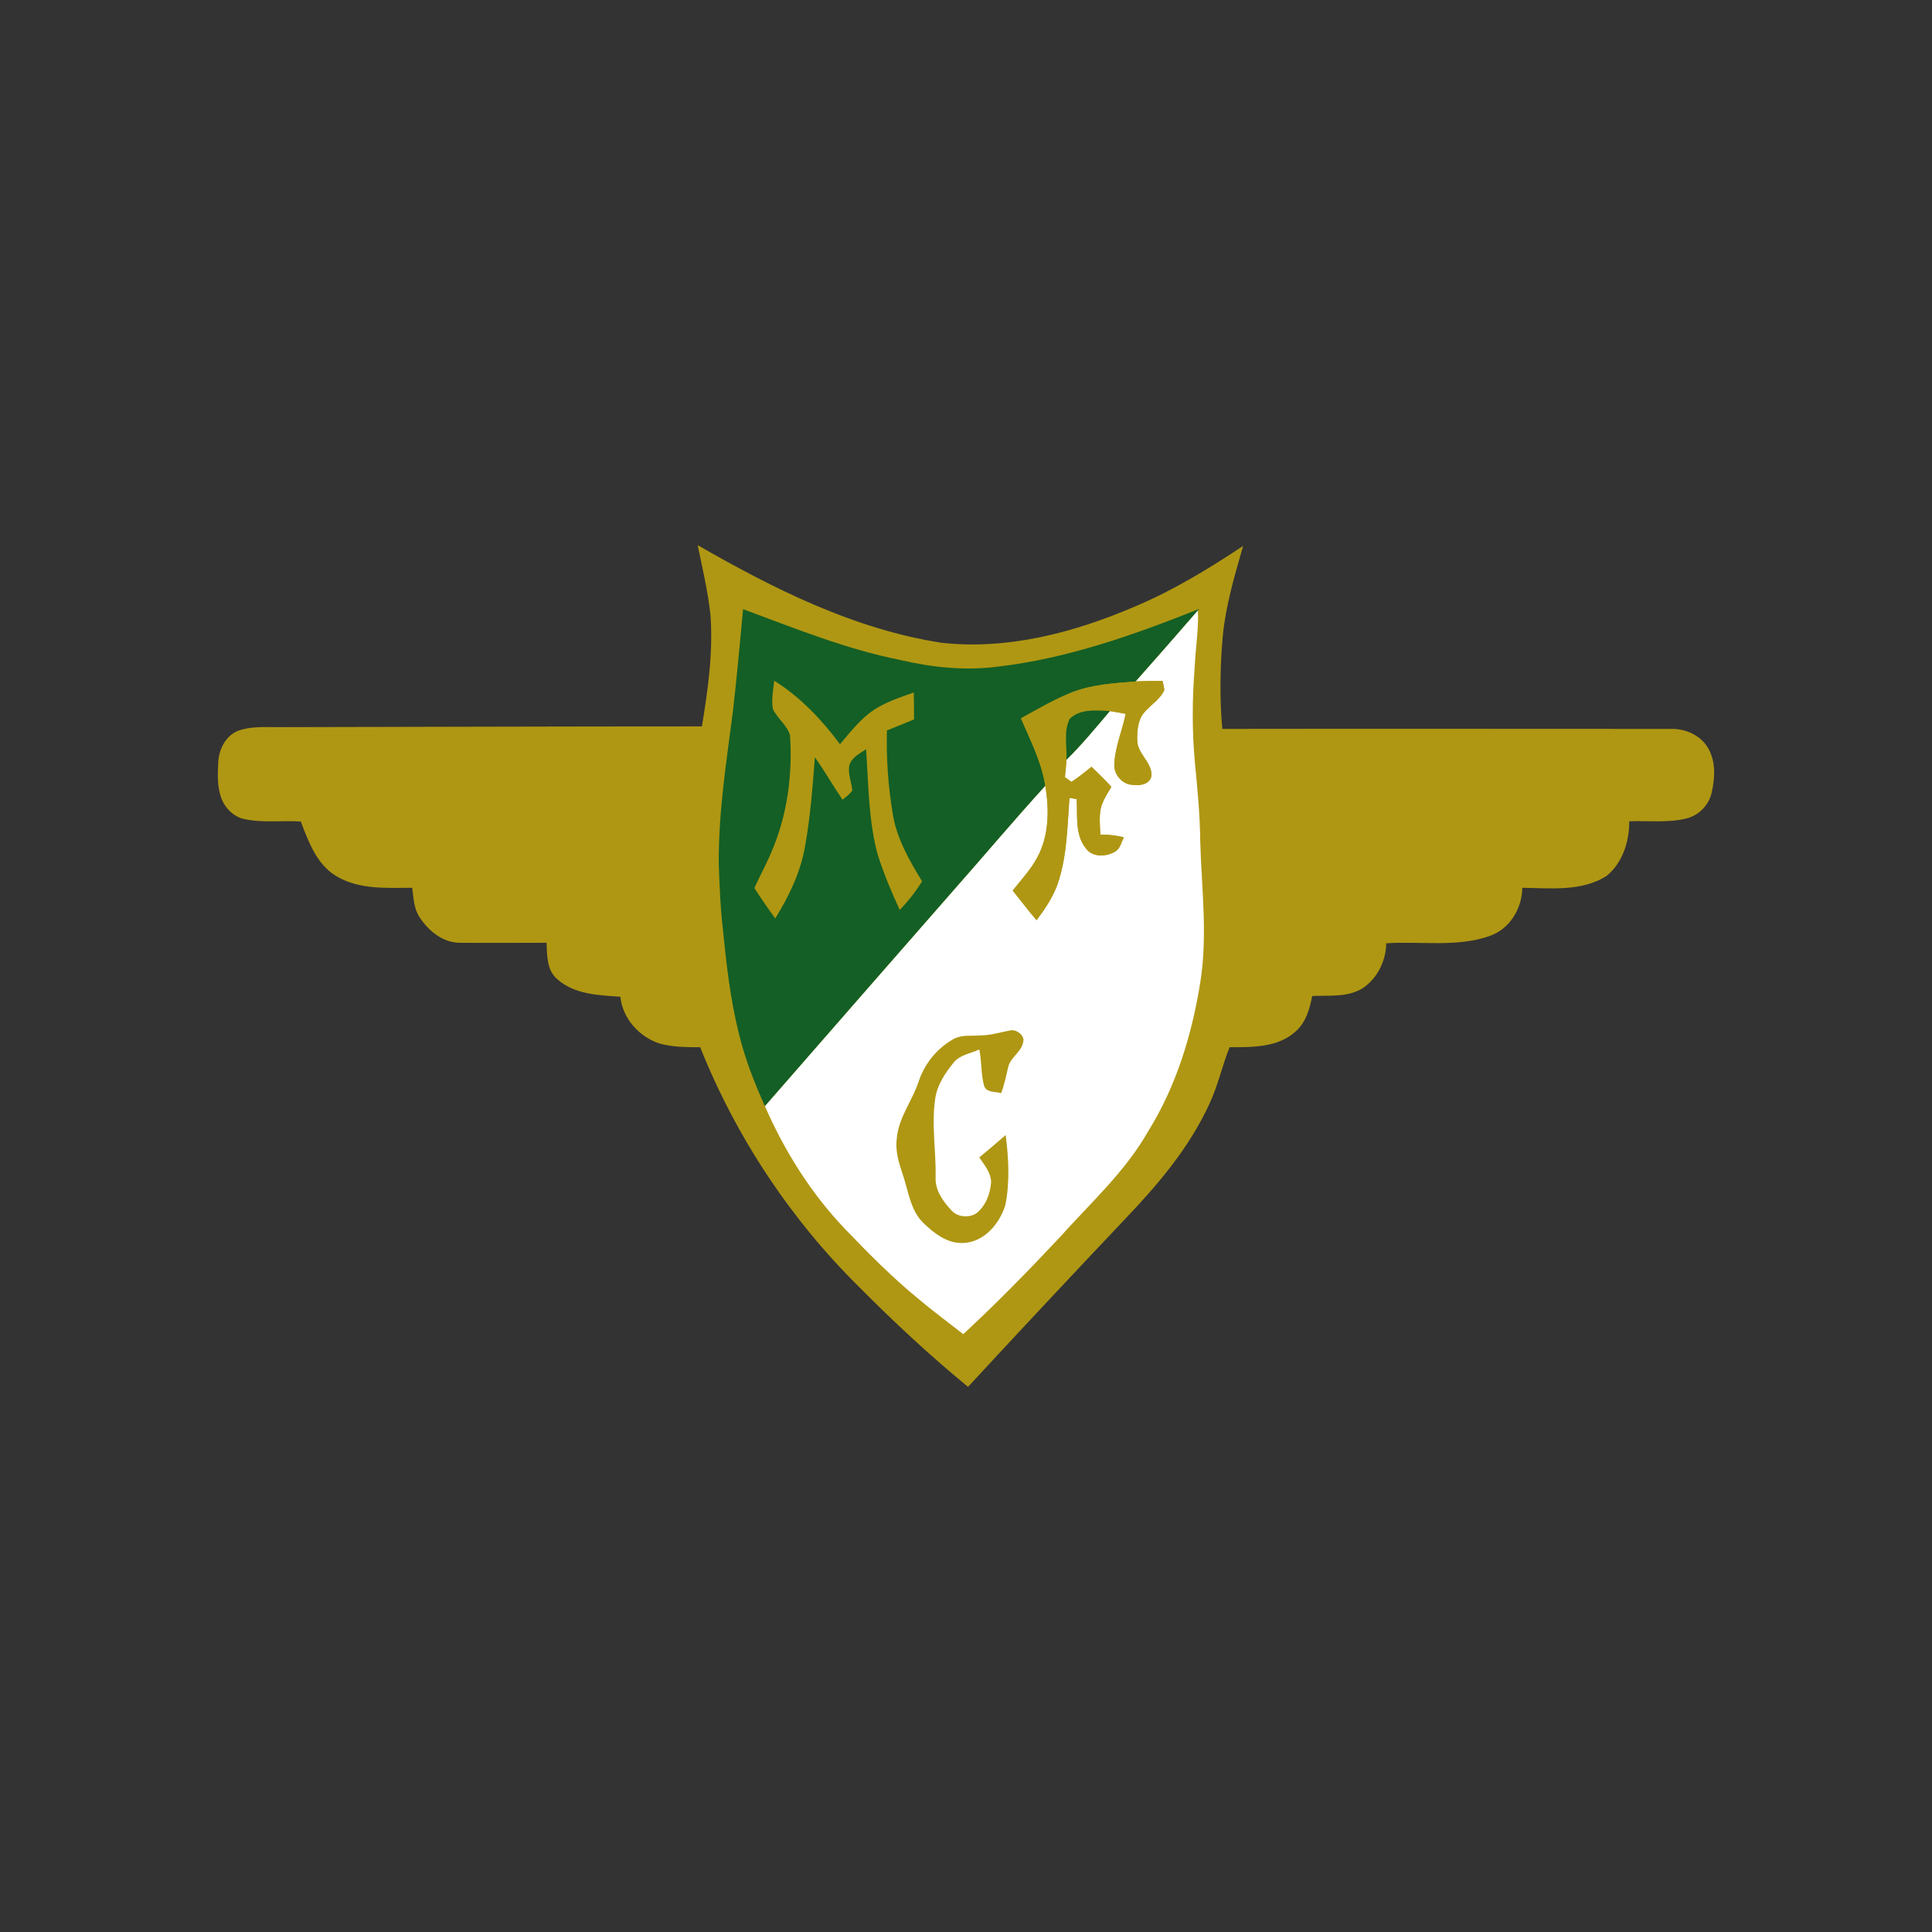<?xml version="1.0" encoding="UTF-8" standalone="no"?>
<!-- Generator: Adobe Illustrator 13.0.2, SVG Export Plug-In . SVG Version: 6.00 Build 14948)  -->

<svg
   xmlns:dc="http://purl.org/dc/elements/1.1/"
   xmlns:cc="http://creativecommons.org/ns#"
   xmlns:rdf="http://www.w3.org/1999/02/22-rdf-syntax-ns#"
   xmlns:svg="http://www.w3.org/2000/svg"
   xmlns="http://www.w3.org/2000/svg"
   xmlns:sodipodi="http://sodipodi.sourceforge.net/DTD/sodipodi-0.dtd"
   xmlns:inkscape="http://www.inkscape.org/namespaces/inkscape"
   version="1.0"
   id="_xB9_Ï_xBC_h_1"
   x="0px"
   y="0px"
   width="700"
   height="700"
   viewBox="0 0 700 700"
   enable-background="new 0 0 596.069 335.301"
   xml:space="preserve"
   sodipodi:docname="moreirense-fc-logo.svg"
   inkscape:version="0.92.4 (5da689c313, 2019-01-14)"
   inkscape:export-filename="G:\Users\suitedoalex\sites\moreirense-fc-logo-0.png"
   inkscape:export-xdpi="561.73999"
   inkscape:export-ydpi="561.73999"><rect x="0" y="0" width="700" height="700" fill="#333333" stroke="none"/><defs
   id="defs19" /><sodipodi:namedview
   pagecolor="#ffffff"
   bordercolor="#666666"
   borderopacity="1"
   objecttolerance="10"
   gridtolerance="10"
   guidetolerance="10"
   inkscape:pageopacity="0"
   inkscape:pageshadow="2"
   inkscape:window-width="1600"
   inkscape:window-height="837"
   id="namedview17"
   showgrid="false"
   inkscape:zoom="0.39621869"
   inkscape:cx="-3.5466086"
   inkscape:cy="303.49604"
   inkscape:window-x="-8"
   inkscape:window-y="-8"
   inkscape:window-maximized="1"
   inkscape:current-layer="_xB9_Ï_xBC_h_1" />
<path
   d="m 252.775,197.519 c 27.558,15.826 56.663,30.469 88.405,35.38 24.102,2.638 48.113,-3.729 70.124,-13.188 13.825,-5.821 26.649,-13.643 39.109,-21.919 -3.092,10.732 -6.276,21.465 -7.368,32.561 -1,11.187 -1.182,22.556 -0.181,33.743 54.207,-0.091 108.324,0 162.44,0 5.275,-0.182 10.823,2.274 13.552,6.912 2.82,4.82 2.547,10.732 1.364,15.917 -0.91,4.639 -4.639,8.549 -9.277,9.641 -6.73,1.637 -13.825,0.728 -20.646,1 0.092,7.276 -2.456,15.28 -8.368,19.918 -9.095,5.639 -20.282,4.275 -30.377,4.184 -0.092,7.549 -4.548,14.916 -11.824,17.463 -12.006,4.184 -24.921,1.819 -37.472,2.638 -0.092,6.458 -3.275,12.915 -8.822,16.462 -5.457,3.183 -12.006,2.365 -18.008,2.638 -0.91,4.82 -2.366,9.823 -6.276,13.097 -6.458,5.639 -15.644,5.457 -23.647,5.457 -2.729,6.821 -4.274,14.188 -7.457,20.828 -7.277,15.735 -18.554,29.015 -30.378,41.383 -19.1,20.19 -38.109,40.474 -56.936,60.847 -13.735,-11.278 -26.74,-23.375 -39.292,-36.019 -24.921,-24.557 -44.748,-54.479 -57.754,-87.04 -4.911,0 -10.005,0 -14.825,-1.364 -7.367,-2.456 -13.279,-9.095 -14.098,-16.917 -7.822,-0.546 -16.553,-0.819 -22.738,-6.276 -3.911,-3.183 -3.82,-8.64 -4.002,-13.279 -10.368,0 -20.828,0.091 -31.196,0 -6.276,0.091 -11.551,-4.275 -14.825,-9.277 -2.092,-3.183 -2.183,-7.094 -2.638,-10.641 -9.186,0 -19.009,0.728 -27.286,-4.093 -7.276,-4.184 -10.278,-12.551 -13.097,-19.918 -6.639,-0.455 -13.461,0.546 -20.1,-0.819 -4.184,-0.728 -7.458,-4.093 -8.822,-8.004 -1.364,-4.002 -1.182,-8.277 -1,-12.46 0.182,-4.729 2.638,-9.732 7.094,-11.551 4.639,-1.728 9.55,-1.364 14.37,-1.364 51.297,-0.091 102.594,-0.273 153.799,-0.273 2.183,-13.37 4.093,-26.831 3.092,-40.383 -0.91,-8.549 -2.91,-16.825 -4.639,-25.284 z"
   id="path2"
   inkscape:connector-curvature="0"
   style="fill:#af9713;stroke-width:0.91"
   inkscape:export-filename="G:\Users\suitedoalex\sites\moreirense-fc-logo-4.png"
   inkscape:export-xdpi="70.831207"
   inkscape:export-ydpi="70.831207" />
<path
   d="m 269.237,220.712 c 18.645,6.912 37.199,14.461 56.754,18.372 11.642,2.729 23.647,4.002 35.471,2.456 25.285,-2.91 49.477,-11.551 73.034,-20.919 l -0.455,0.546 c -7.458,8.64 -15.007,17.19 -22.556,25.739 -7.913,0.637 -16.008,1.091 -23.466,4.093 -6.276,2.547 -12.188,6.003 -18.099,9.277 3.456,8.004 7.458,15.826 8.822,24.466 -11.369,12.46 -22.283,25.466 -33.47,38.109 -22.738,26.012 -45.476,51.933 -68.123,77.946 -3.82,-8.459 -7.185,-17.099 -9.368,-26.012 -3.183,-12.642 -4.639,-25.648 -5.912,-38.564 -0.91,-7.822 -1.182,-15.644 -1.455,-23.466 -0.091,-18.372 2.729,-36.563 5.093,-54.662 1.455,-12.46 2.548,-24.921 3.729,-37.381 z"
   id="path4"
   inkscape:connector-curvature="0"
   style="fill:#145f25;stroke-width:0.91"
   inkscape:export-filename="G:\Users\suitedoalex\sites\moreirense-fc-logo-4.png"
   inkscape:export-xdpi="70.831207"
   inkscape:export-ydpi="70.831207" />
<path
   d="m 411.486,246.906 c 7.549,-8.549 15.098,-17.099 22.556,-25.739 0.273,6.912 -0.91,13.734 -1.182,20.555 -0.91,11.551 -1.001,23.193 0.091,34.744 0.91,9.368 1.819,18.736 1.91,28.104 0.456,16.917 2.729,34.016 0.092,50.933 -3.001,19.1 -8.731,38.018 -19.009,54.48 -8.367,14.735 -21.1,26.104 -32.196,38.564 -11.278,12.005 -22.738,23.738 -34.744,34.835 -5.366,-4.186 -10.914,-8.278 -16.189,-12.733 -9.459,-7.731 -18.099,-16.464 -26.558,-25.285 -12.369,-12.914 -22.01,-28.286 -29.105,-44.566 22.647,-26.012 45.385,-51.933 68.123,-77.946 11.187,-12.642 22.101,-25.648 33.47,-38.109 1.455,8.64 1.364,18.008 -2.91,25.921 -2.365,4.457 -5.821,8.095 -8.913,12.006 2.91,3.547 5.639,7.276 8.64,10.732 3.365,-4.457 6.639,-9.368 8.186,-14.825 2.91,-9.55 3.001,-19.646 3.729,-29.468 0.91,0.091 1.728,0.273 2.638,0.455 0.363,5.912 -0.728,12.733 3.274,17.736 2.366,3.365 7.185,3.183 10.459,1.364 2.001,-1 2.366,-3.456 3.365,-5.275 -2.82,-0.728 -5.639,-1 -8.549,-1 -0.091,-2.638 -0.363,-5.275 -0.091,-7.822 0.273,-3.547 2.365,-6.549 4.093,-9.459 -2.274,-2.547 -4.729,-4.911 -7.185,-7.276 -2.365,1.91 -4.729,3.82 -7.276,5.457 -0.636,-0.455 -1.819,-1.273 -2.365,-1.728 0.182,-2.092 0.455,-4.184 0.546,-6.276 5.639,-5.548 10.641,-11.642 15.736,-17.645 1.91,0.273 3.819,0.637 5.73,1 -1.182,6.003 -3.73,11.642 -4.093,17.827 -0.455,4.002 2.91,8.004 7.003,7.913 2.637,0.364 6.093,-0.364 6.458,-3.547 0,-4.82 -5.184,-7.822 -5.184,-12.642 -0.091,-3.001 0.182,-6.185 1.637,-8.822 2.274,-3.547 6.458,-5.457 8.186,-9.368 -0.181,-1.091 -0.363,-2.183 -0.636,-3.274 -3.279,0 -6.462,0 -9.735,0.182 z"
   id="path6"
   inkscape:connector-curvature="0"
   style="fill:#ffffff;stroke-width:0.91"
   inkscape:export-filename="G:\Users\suitedoalex\sites\moreirense-fc-logo-4.png"
   inkscape:export-xdpi="70.831207"
   inkscape:export-ydpi="70.831207" />
<path
   d="m 280.515,246.633 c 9.459,5.912 17.19,14.098 23.829,23.011 3.82,-4.457 7.458,-9.277 12.46,-12.551 4.366,-2.82 9.368,-4.457 14.279,-6.185 0.091,3.274 0.091,6.458 0.091,9.732 -3.274,1.364 -6.549,2.729 -9.823,4.002 -0.273,10.278 0.455,20.555 2.183,30.651 1.455,8.731 6.003,16.553 10.55,24.011 -2.274,3.729 -5.002,7.185 -8.095,10.368 -3.001,-6.458 -5.73,-13.006 -7.913,-19.827 -3.456,-12.46 -3.365,-25.557 -4.275,-38.382 -2.365,1.546 -5.275,3.001 -6.094,5.912 -0.546,3.092 0.819,6.003 1.091,9.004 -0.819,1.364 -2.274,2.274 -3.547,3.365 -3.456,-5.093 -6.458,-10.368 -10.005,-15.371 -0.819,10.732 -1.637,21.556 -3.547,32.197 -1.637,9.459 -5.821,18.19 -10.823,26.194 -2.638,-3.638 -5.184,-7.276 -7.549,-11.005 2.274,-5.002 4.911,-9.732 6.912,-14.825 5.184,-12.824 6.912,-26.831 6.003,-40.564 -1.091,-3.638 -4.548,-6.003 -6.185,-9.459 -0.636,-3.365 0.091,-6.912 0.455,-10.278 z"
   id="path8"
   inkscape:connector-curvature="0"
   style="fill:#af9713;stroke-width:0.91"
   inkscape:export-filename="G:\Users\suitedoalex\sites\moreirense-fc-logo-4.png"
   inkscape:export-xdpi="70.831207"
   inkscape:export-ydpi="70.831207" />
<path
   d="m 388.021,250.999 c 7.457,-3.001 15.553,-3.456 23.466,-4.093 3.274,-0.182 6.458,-0.182 9.732,-0.182 0.273,1.091 0.455,2.183 0.636,3.274 -1.727,3.911 -5.912,5.821 -8.186,9.368 -1.455,2.638 -1.727,5.821 -1.637,8.822 0,4.82 5.184,7.822 5.184,12.642 -0.364,3.183 -3.82,3.911 -6.458,3.547 -4.093,0.091 -7.458,-3.911 -7.003,-7.913 0.363,-6.185 2.91,-11.824 4.093,-17.827 -1.911,-0.364 -3.82,-0.728 -5.73,-1 -4.821,-0.273 -10.823,-0.91 -14.552,2.82 -2.274,4.548 -0.91,9.914 -1.183,14.825 -0.091,2.092 -0.363,4.184 -0.546,6.276 0.546,0.455 1.728,1.273 2.365,1.728 2.548,-1.637 4.911,-3.547 7.276,-5.457 2.456,2.365 4.911,4.729 7.185,7.276 -1.728,2.91 -3.82,5.912 -4.093,9.459 -0.273,2.547 0,5.184 0.091,7.822 2.91,0 5.731,0.273 8.549,1 -1,1.819 -1.364,4.275 -3.365,5.275 -3.274,1.819 -8.094,2.001 -10.459,-1.364 -4.001,-5.002 -2.91,-11.824 -3.274,-17.736 -0.91,-0.182 -1.728,-0.364 -2.638,-0.455 -0.728,9.823 -0.818,19.918 -3.729,29.468 -1.546,5.457 -4.82,10.368 -8.186,14.825 -3.001,-3.456 -5.73,-7.185 -8.64,-10.732 3.091,-3.911 6.549,-7.549 8.913,-12.006 4.275,-7.913 4.366,-17.281 2.91,-25.921 -1.364,-8.64 -5.366,-16.462 -8.822,-24.466 5.914,-3.274 11.826,-6.73 18.101,-9.277 z"
   id="path10"
   inkscape:connector-curvature="0"
   style="fill:#af9713;stroke-width:0.91"
   inkscape:export-filename="G:\Users\suitedoalex\sites\moreirense-fc-logo-4.png"
   inkscape:export-xdpi="70.831207"
   inkscape:export-ydpi="70.831207" />
<path
   d="m 387.566,260.458 c 3.729,-3.729 9.731,-3.092 14.552,-2.82 -5.094,6.003 -10.097,12.097 -15.736,17.645 0.274,-4.911 -1.091,-10.278 1.183,-14.825 z"
   id="path12"
   inkscape:connector-curvature="0"
   style="fill:#145f25;stroke-width:0.91"
   inkscape:export-filename="G:\Users\suitedoalex\sites\moreirense-fc-logo-4.png"
   inkscape:export-xdpi="70.831207"
   inkscape:export-ydpi="70.831207" />
<path
   d="m 365.646,373.42 c 2.183,-0.637 4.639,0.91 5.184,3.092 0,4.275 -4.639,6.276 -5.548,10.096 -0.729,3.183 -1.364,6.367 -2.548,9.459 -2.092,-0.637 -5.457,-0.091 -6.185,-2.729 -1.182,-4.275 -0.818,-8.731 -1.727,-13.097 -3.092,1.455 -7.004,1.91 -9.278,4.729 -3.183,3.911 -6.094,8.277 -6.73,13.37 -1.364,9.368 0.364,18.736 0.182,28.103 -0.273,4.821 2.729,8.914 5.821,12.188 2.274,2.457 6.276,2.638 8.913,1 3.456,-2.729 5.093,-7.183 5.365,-11.369 -0.091,-3.455 -2.455,-6.184 -4.274,-8.912 3.274,-2.729 6.458,-5.366 9.55,-8.095 1.091,8.367 1.545,16.917 -0.092,25.285 -2.092,6.912 -7.822,13.643 -15.462,13.824 -5.639,0.181 -10.278,-3.457 -14.098,-7.095 -4.911,-4.639 -5.548,-11.731 -7.64,-17.736 -1.364,-4.093 -2.729,-8.367 -2.183,-12.732 0.546,-7.913 5.821,-14.098 8.095,-21.374 2.274,-6.458 6.912,-12.006 12.915,-15.189 2.91,-1.364 6.185,-0.819 9.368,-1.091 3.549,0 6.915,-1.091 10.37,-1.728 z"
   id="path14"
   inkscape:connector-curvature="0"
   style="fill:#af9713;stroke-width:0.91"
   inkscape:export-filename="G:\Users\suitedoalex\sites\moreirense-fc-logo-4.png"
   inkscape:export-xdpi="70.831207"
   inkscape:export-ydpi="70.831207" />
</svg>